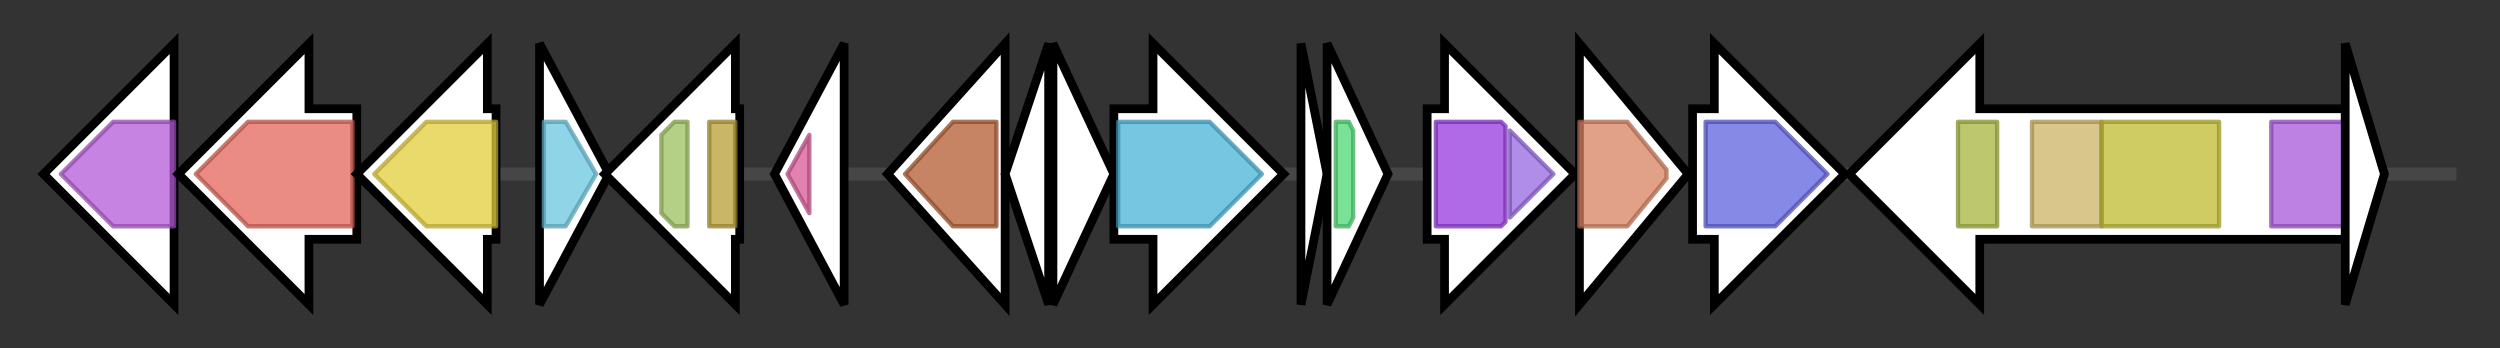 <svg version="1.1" baseProfile="full" xmlns="http://www.w3.org/2000/svg" width="574.567" height="80">
	<rect width="100%" height="100%" fill="#333333" stroke="none"/>
	<g>
		<line x1="10" y1="40.0" x2="564.567" y2="40.0" style="stroke:rgb(70,70,70); stroke-width:3 "/>
		<g>
			<title> (ctg2212_1)</title>
			<polygon class=" (ctg2212_1)" points="40,25 40,25 40,10 10,40 40,70 40,55 40,55" fill="rgb(255,255,255)" fill-opacity="1.0" stroke="rgb(0,0,0)" stroke-width="2"  />
			<g>
				<title>GMC_oxred_N (PF00732)
"GMC oxidoreductase"</title>
				<polygon class="PF00732" points="14,40 26,28 40,28 40,52 26,52" stroke-linejoin="round" width="29" height="24" fill="rgb(180,89,214)" stroke="rgb(143,71,171)" stroke-width="1" opacity="0.75" />
			</g>
		</g>
		<g>
			<title> (ctg2212_2)</title>
			<polygon class=" (ctg2212_2)" points="82,25 71,25 71,10 41,40 71,70 71,55 82,55" fill="rgb(255,255,255)" fill-opacity="1.0" stroke="rgb(0,0,0)" stroke-width="2"  />
			<g>
				<title>CoA_transf_3 (PF02515)
"CoA-transferase family III"</title>
				<polygon class="PF02515" points="45,40 57,28 81,28 81,52 57,52 45,40" stroke-linejoin="round" width="36" height="24" fill="rgb(226,102,90)" stroke="rgb(180,81,72)" stroke-width="1" opacity="0.75" />
			</g>
		</g>
		<g>
			<title> (ctg2212_3)</title>
			<polygon class=" (ctg2212_3)" points="114,25 112,25 112,10 82,40 112,70 112,55 114,55" fill="rgb(255,255,255)" fill-opacity="1.0" stroke="rgb(0,0,0)" stroke-width="2"  />
			<g>
				<title>Aldo_ket_red (PF00248)
"Aldo/keto reductase family"</title>
				<polygon class="PF00248" points="86,40 98,28 114,28 114,52 98,52" stroke-linejoin="round" width="29" height="24" fill="rgb(225,205,58)" stroke="rgb(180,164,46)" stroke-width="1" opacity="0.75" />
			</g>
		</g>
		<g>
			<title> (ctg2212_4)</title>
			<polygon class=" (ctg2212_4)" points="124,10 140,40 124,70" fill="rgb(255,255,255)" fill-opacity="1.0" stroke="rgb(0,0,0)" stroke-width="2"  />
			<g>
				<title>Flavin_Reduct (PF01613)
"Flavin reductase like domain"</title>
				<polygon class="PF01613" points="125,28 130,28 137,40 130,52 125,52" stroke-linejoin="round" width="14" height="24" fill="rgb(107,197,222)" stroke="rgb(85,157,177)" stroke-width="1" opacity="0.75" />
			</g>
		</g>
		<g>
			<title> (ctg2212_5)</title>
			<polygon class=" (ctg2212_5)" points="170,25 169,25 169,10 139,40 169,70 169,55 170,55" fill="rgb(255,255,255)" fill-opacity="1.0" stroke="rgb(0,0,0)" stroke-width="2"  />
			<g>
				<title>Fer4_16 (PF13484)
"4Fe-4S double cluster binding domain"</title>
				<polygon class="PF13484" points="152,31 155,28 158,28 158,52 155,52 152,49" stroke-linejoin="round" width="6" height="24" fill="rgb(155,190,93)" stroke="rgb(124,152,74)" stroke-width="1" opacity="0.75" />
			</g>
			<g>
				<title>DUF1730 (PF08331)
"Domain of unknown function (DUF1730)"</title>
				<rect class="PF08331" x="163" y="28" stroke-linejoin="round" width="6" height="24" fill="rgb(184,157,52)" stroke="rgb(147,125,41)" stroke-width="1" opacity="0.75" />
			</g>
		</g>
		<g>
			<title> (ctg2212_6)</title>
			<polygon class=" (ctg2212_6)" points="178,40 194,10 194,70" fill="rgb(255,255,255)" fill-opacity="1.0" stroke="rgb(0,0,0)" stroke-width="2"  />
			<g>
				<title>Urate_ox_N (PF06181)
"Urate oxidase N-terminal"</title>
				<polygon class="PF06181" points="181,40 186,31 186,49" stroke-linejoin="round" width="8" height="24" fill="rgb(215,88,150)" stroke="rgb(172,70,120)" stroke-width="1" opacity="0.75" />
			</g>
		</g>
		<g>
			<title> (ctg2212_7)</title>
			<polygon class=" (ctg2212_7)" points="204,40 231,10 231,70" fill="rgb(255,255,255)" fill-opacity="1.0" stroke="rgb(0,0,0)" stroke-width="2"  />
			<g>
				<title>SQS_PSY (PF00494)
"Squalene/phytoene synthase"</title>
				<polygon class="PF00494" points="208,40 219,28 229,28 229,52 219,52" stroke-linejoin="round" width="24" height="24" fill="rgb(178,91,49)" stroke="rgb(142,72,39)" stroke-width="1" opacity="0.75" />
			</g>
		</g>
		<g>
			<title> (ctg2212_8)</title>
			<polygon class=" (ctg2212_8)" points="231,40 241,10 241,70" fill="rgb(255,255,255)" fill-opacity="1.0" stroke="rgb(0,0,0)" stroke-width="2"  />
		</g>
		<g>
			<title> (ctg2212_9)</title>
			<polygon class=" (ctg2212_9)" points="242,10 256,40 242,70" fill="rgb(255,255,255)" fill-opacity="1.0" stroke="rgb(0,0,0)" stroke-width="2"  />
		</g>
		<g>
			<title> (ctg2212_10)</title>
			<polygon class=" (ctg2212_10)" points="256,25 265,25 265,10 295,40 265,70 265,55 256,55" fill="rgb(255,255,255)" fill-opacity="1.0" stroke="rgb(0,0,0)" stroke-width="2"  />
			<g>
				<title>Fe-ADH (PF00465)
"Iron-containing alcohol dehydrogenase"</title>
				<polygon class="PF00465" points="257,28 278,28 290,40 278,52 257,52" stroke-linejoin="round" width="36" height="24" fill="rgb(73,179,216)" stroke="rgb(58,143,172)" stroke-width="1" opacity="0.75" />
			</g>
		</g>
		<g>
			<title> (ctg2212_11)</title>
			<polygon class=" (ctg2212_11)" points="299,10 305,40 299,70" fill="rgb(255,255,255)" fill-opacity="1.0" stroke="rgb(0,0,0)" stroke-width="2"  />
		</g>
		<g>
			<title> (ctg2212_12)</title>
			<polygon class=" (ctg2212_12)" points="305,10 319,40 305,70" fill="rgb(255,255,255)" fill-opacity="1.0" stroke="rgb(0,0,0)" stroke-width="2"  />
			<g>
				<title>HTH_23 (PF13384)
"Homeodomain-like domain"</title>
				<polygon class="PF13384" points="307,28 310,28 311,30 311,50 310,52 307,52" stroke-linejoin="round" width="4" height="24" fill="rgb(77,216,116)" stroke="rgb(61,172,92)" stroke-width="1" opacity="0.75" />
			</g>
		</g>
		<g>
			<title> (ctg2212_13)</title>
			<polygon class=" (ctg2212_13)" points="328,25 332,25 332,10 362,40 332,70 332,55 328,55" fill="rgb(255,255,255)" fill-opacity="1.0" stroke="rgb(0,0,0)" stroke-width="2"  />
			<g>
				<title>Radical_SAM (PF04055)
"Radical SAM superfamily"</title>
				<polygon class="PF04055" points="330,28 345,28 346,29 346,51 345,52 330,52" stroke-linejoin="round" width="16" height="24" fill="rgb(149,56,222)" stroke="rgb(119,44,177)" stroke-width="1" opacity="0.75" />
			</g>
			<g>
				<title>Mob_synth_C (PF06463)
"Molybdenum Cofactor Synthesis C"</title>
				<polygon class="PF06463" points="347,30 357,40 347,50" stroke-linejoin="round" width="12" height="24" fill="rgb(149,103,225)" stroke="rgb(119,82,180)" stroke-width="1" opacity="0.75" />
			</g>
		</g>
		<g>
			<title> (ctg2212_14)</title>
			<polygon class=" (ctg2212_14)" points="363,10 388,40 363,70" fill="rgb(255,255,255)" fill-opacity="1.0" stroke="rgb(0,0,0)" stroke-width="2"  />
			<g>
				<title>NAD_kinase (PF01513)
"ATP-NAD kinase"</title>
				<polygon class="PF01513" points="363,28 374,28 383,39 383,41 374,52 363,52" stroke-linejoin="round" width="20" height="24" fill="rgb(214,129,96)" stroke="rgb(171,103,76)" stroke-width="1" opacity="0.75" />
			</g>
		</g>
		<g>
			<title> (ctg2212_15)</title>
			<polygon class=" (ctg2212_15)" points="389,25 394,25 394,10 424,40 394,70 394,55 389,55" fill="rgb(255,255,255)" fill-opacity="1.0" stroke="rgb(0,0,0)" stroke-width="2"  />
			<g>
				<title>AbrB (PF05145)
"Transition state regulatory protein AbrB"</title>
				<polygon class="PF05145" points="392,28 408,28 420,40 408,52 392,52" stroke-linejoin="round" width="31" height="24" fill="rgb(95,98,223)" stroke="rgb(76,78,178)" stroke-width="1" opacity="0.75" />
			</g>
		</g>
		<g>
			<title> (ctg2212_16)</title>
			<polygon class=" (ctg2212_16)" points="539,25 455,25 455,10 425,40 455,70 455,55 539,55" fill="rgb(255,255,255)" fill-opacity="1.0" stroke="rgb(0,0,0)" stroke-width="2"  />
			<g>
				<title>HHH_6 (PF14579)
"Helix-hairpin-helix motif"</title>
				<rect class="PF14579" x="450" y="28" stroke-linejoin="round" width="9" height="24" fill="rgb(166,180,62)" stroke="rgb(132,144,49)" stroke-width="1" opacity="0.75" />
			</g>
			<g>
				<title>DNA_pol3_finger (PF17657)
"Bacterial DNA polymerase III alpha subunit finger domain"</title>
				<rect class="PF17657" x="467" y="28" stroke-linejoin="round" width="16" height="24" fill="rgb(204,179,99)" stroke="rgb(163,143,79)" stroke-width="1" opacity="0.75" />
			</g>
			<g>
				<title>DNA_pol3_alpha (PF07733)
"Bacterial DNA polymerase III alpha NTPase domain"</title>
				<rect class="PF07733" x="483" y="28" stroke-linejoin="round" width="27" height="24" fill="rgb(190,187,47)" stroke="rgb(152,149,37)" stroke-width="1" opacity="0.75" />
			</g>
			<g>
				<title>PHP (PF02811)
"PHP domain"</title>
				<rect class="PF02811" x="522" y="28" stroke-linejoin="round" width="17" height="24" fill="rgb(167,87,219)" stroke="rgb(133,69,175)" stroke-width="1" opacity="0.75" />
			</g>
		</g>
		<g>
			<title> (ctg2212_17)</title>
			<polygon class=" (ctg2212_17)" points="539,10 548,40 539,70" fill="rgb(255,255,255)" fill-opacity="1.0" stroke="rgb(0,0,0)" stroke-width="2"  />
		</g>
	</g>
</svg>
